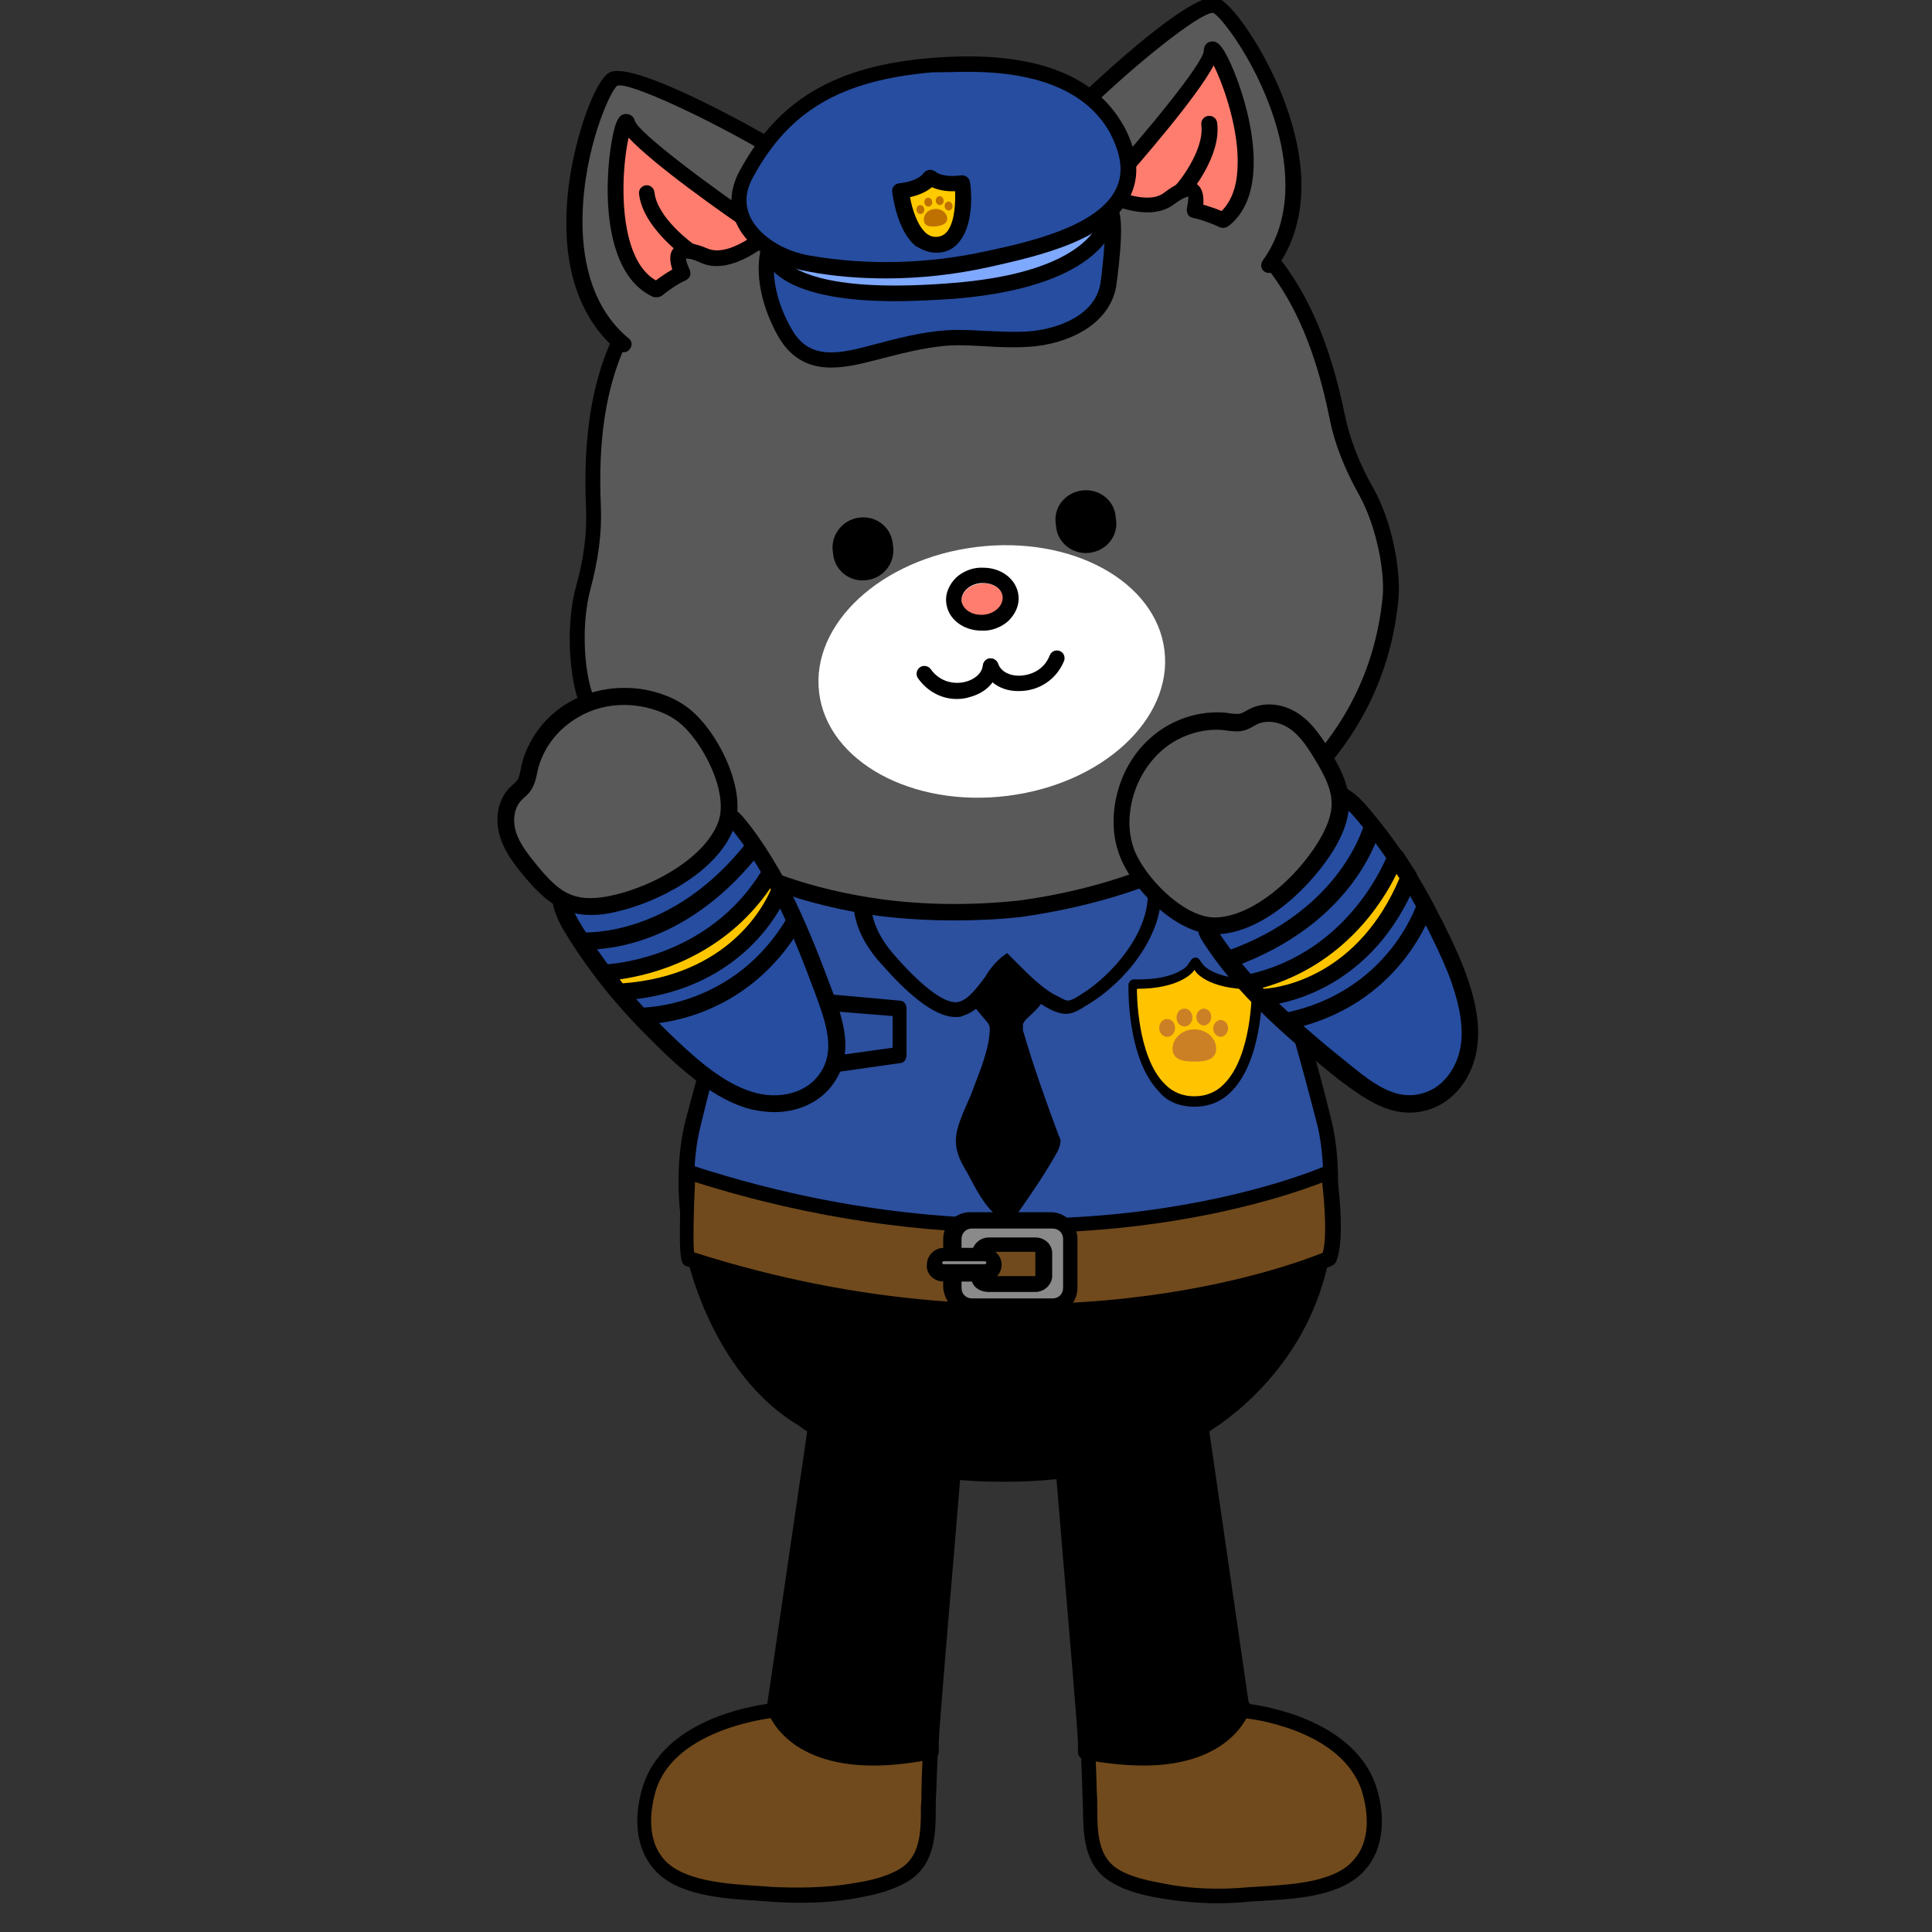 <?xml version="1.0" encoding="utf-8"?>
<!-- Generator: Adobe Illustrator 26.5.0, SVG Export Plug-In . SVG Version: 6.00 Build 0)  -->
<svg version="1.1" id="레이어_5" xmlns="http://www.w3.org/2000/svg" xmlns:xlink="http://www.w3.org/1999/xlink" x="0px"
	 y="0px" viewBox="0 0 390 390" style="enable-background:new 0 0 390 390;" xml:space="preserve">
<rect x="0" y="0" width="390" height="390" fill="#333333" stroke="none"/>
<g>
	<g>
		<g>
			<path style="fill:#2C4F9E;" d="M200.1,140.7c14,0,27.1,1.9,27.1,1.9c0.3,0,24.1,7.8,27.6,31.9c2.1,15.8,4.9,24.6,7.5,33.8
				c1.6,5.4,3.2,11.3,5.1,18.8c2.9,12.9,0.8,33.6-11,48.6c-11.3,14.2-29.2,21.5-52.8,21.5s-41.6-7.2-52.8-21.5
				c-11.8-15-14.2-35.7-11-48.6c1.9-7.5,3.2-12.6,4.9-17.7c2.4-8.3,4.9-16.3,8-34.9c3.4-23.8,26.8-31.9,27.1-31.9
				C185.9,141.2,193.1,140.7,200.1,140.7z"/>
			<path d="M203.5,298.6c24.2,0,42.5-7.4,54.1-22c12.1-15.4,14.3-36.7,11.3-49.9c-1.8-7.4-3.4-13.4-5.2-18.9l-0.2-0.8
				c-2.6-9-5.2-17.5-7.2-32.8c-3.5-24.2-26.5-32.5-28.9-33.2l0,0c-0.1,0-13.4-1.9-27.3-1.9c-7.8,0-14.9,0.7-20.7,1.9l0,0
				c-3.2,0.7-24.9,10.2-28.3,33.2c-3,17.7-5.5,26-7.7,33.8l-0.2,0.8c-1.6,5.2-2.9,10.2-4.9,17.7c-3.2,13-1.1,34.1,11.3,49.9
				C161.1,291.2,179.3,298.6,203.5,298.6z M226.9,144c1.1,0.4,23.1,8.1,26.5,30.6c2.1,15.4,4.8,24.4,7.3,33.2l0.2,0.8
				c1.6,5.5,3.2,11.5,5.1,18.8c2.8,12.5,0.7,32.7-10.7,47.3c-11,13.9-28.4,20.9-51.6,20.9c-23.3,0-40.7-7-51.6-20.9
				c-11.3-14.3-13.9-34.6-10.7-47.3c1.8-7.5,3.1-12.5,4.8-17.6l0.3-0.9c2.3-8,4.7-16.2,7.8-34.2c3.2-22.5,25.2-30.4,26-30.7
				c5.6-1.2,12.5-1.8,20.1-1.8C213.2,142.2,225.7,143.9,226.9,144z"/>
		</g>
		<g>
			<path d="M266.6,254.6c0,0-29.5,11.6-66,10.1c0,0-25.5-1.1-37.3-4.3c0,0-21.5-4.9-23-5.9c0,0,5.1,22.3,21.7,31.9
				c0,0,14.7,11.6,41.3,11c0,0,25.8,0.5,41.3-10.7C244.9,286.6,262,276,266.6,254.6z"/>
			<path d="M201.5,299.1c0.6,0,1.2,0,1.8,0c1,0,26.4,0.4,42.2-11.1l0.2-0.1c5.4-3.7,18.4-14.3,22.4-33l0.6-2.7l-2.6,1
				c-0.3,0.1-29.6,11.4-65.4,10c-0.2,0-25.5-1.1-36.9-4.3c-8.6-1.9-21.3-5-22.6-5.7l-3.1-2.1l0.9,3.8c0.2,0.9,5.4,22.9,22.3,32.9
				C162.5,288.8,176.6,299.1,201.5,299.1z M203.3,296c-25.7,0.5-40.3-10.5-40.4-10.6l-0.2-0.1c-12.5-7.2-18.3-22.1-20.2-28.2
				c5.3,1.5,15.4,3.9,20.5,5c11.8,3.2,36.5,4.3,37.5,4.4c30.1,1.1,55.8-6.6,63.9-9.3c-4.5,16.4-16.6,25.8-20.5,28.4
				c-0.1,0.1-0.2,0.1-0.3,0.2l0,0C228.8,296.4,203.6,296,203.3,296z"/>
		</g>
	</g>
	<g>
		<g>
			<path style="fill:#704A1C;" d="M138.9,254.1c75.3,24.4,129.3,0,129.3,0c1.9-4.3,0-17.4,0-17.4s-54,24.6-129.3,0
				C138.9,236.7,138.1,253.8,138.9,254.1z"/>
			<path d="M206.2,266.4c9.9,0,18.7-0.7,25.9-1.7c22.8-3,36.2-9,36.8-9.2c0.3-0.2,0.6-0.4,0.8-0.8c2-4.6,0.3-16.8,0.1-18.3
				c-0.1-0.5-0.4-0.9-0.8-1.1c-0.4-0.2-0.9-0.2-1.3,0c-0.5,0.2-54.3,24.1-128.2-0.1c-0.4-0.1-0.9-0.1-1.3,0.2s-0.6,0.7-0.6,1.2
				c-0.8,18.4-0.2,18.6,1,19l0,0C164.2,263.9,187.3,266.4,206.2,266.4z M267,252.9c-6,2.4-57.4,22.1-126.9-0.1
				c-0.2-2-0.1-8.2,0.2-14.2c24.3,7.7,46.5,10.3,65.3,10.3c32.5,0,54.9-7.7,61.3-10.2C267.4,243,267.9,249.9,267,252.9z
				 M138.9,254.1L138.9,254.1L138.9,254.1z"/>
		</g>
		<g>
			<path style="fill:#8A8A8A;" d="M195.8,246.3h16.3c1.9,0,3.8,1.6,3.8,3.8v9.9c0,1.9-1.6,3.8-3.8,3.8h-16.3c-1.9,0-3.8-1.6-3.8-3.8
				v-9.9C192.3,248,193.9,246.3,195.8,246.3z M197.3,257.3c0,1.1,0.8,1.6,1.9,1.6h9.4c1.1,0,1.9-0.8,1.9-1.6v-4.6
				c0-1.1-0.8-1.6-1.9-1.6h-9.4c-1.1,0-1.9,0.8-1.9,1.6V257.3z"/>
			<path d="M195.8,265.4h16.3c2.9,0,5.4-2.4,5.4-5.4v-9.9c0-2.9-2.4-5.4-5.4-5.4h-16.3c-2.9,0-5.4,2.4-5.4,5.4v9.9
				C190.7,263,193.1,265.4,195.8,265.4z M212.5,248c1.1,0,2.1,0.8,2.1,2.1v9.9c0,1.1-0.8,2.1-2.1,2.1h-16.3c-1.1,0-2.1-0.8-2.1-2.1
				v-9.9c0-1.1,0.8-2.1,2.1-2.1H212.5L212.5,248z M199.6,260.8h9.4c1.9,0,3.4-1.6,3.4-3.2V253c0-1.9-1.6-3.2-3.4-3.2h-9.4
				c-1.9,0-3.4,1.6-3.4,3.2v4.6C195.8,259.2,197.3,260.8,199.6,260.8z M208.7,252.7c0.3,0,0.3,0,0.3,0.3v4.6h-0.3h-9.4
				c-0.3,0-0.3,0-0.3-0.3v-4.6h0.3L208.7,252.7L208.7,252.7z"/>
		</g>
		<g>
			<path style="fill:#8A8A8A;" d="M190.5,257.1h8.3c1.1,0,1.9-0.8,1.9-1.9l0,0c0-1.1-0.8-1.9-1.9-1.9h-8.3c-1.1,0-1.9,0.8-1.9,1.9
				l0,0C188.5,256.3,189.3,257.1,190.5,257.1z"/>
			<path d="M190.5,258.7h8.3c1.9,0,3.4-1.6,3.4-3.4c0-1.8-1.6-3.4-3.4-3.4h-8.3c-1.9,0-3.4,1.6-3.4,3.4
				C186.9,257.1,188.5,258.7,190.5,258.7z M198.8,254.6c0.3,0,0.3,0.3,0.3,0.3c0,0.3-0.3,0.3-0.3,0.3h-8.3c-0.3,0-0.3-0.3-0.3-0.3
				c0-0.3,0.3-0.3,0.3-0.3H198.8z"/>
		</g>
	</g>
	<g>
		<path d="M207.3,205.6c-0.3,0.3-0.5,0.5-0.8,1.1c0,0.5,0,0.8,0,1.3c2.1,7.2,4.6,14.2,7.2,21.2c0.3,0.5,0.5,1.1,0.3,1.6
			c0,0.5-0.3,1.1-0.5,1.6c-2.4,4.3-5.1,8.3-8,12.4c-0.3,0.5-0.5,0.8-1.1,1.1c-3.8,1.9-7.8-6.7-9.1-9.1c-1.6-2.6-2.9-5.1-2.1-8.6
			c0.8-3.2,2.4-5.9,3.4-8.8c1.3-3.4,3.2-8,3.2-11.8c0-0.5-0.3-1.1-0.8-1.6c-1.3-1.6-2.9-3.2-3.8-5.1c-0.8-1.9-1.6-4.3-0.8-6.2
			c1.9-5.1,8.8-5.1,12.1-1.6c1.3,1.3,2.6,3.2,3.8,4.9C212.7,200.7,209.7,203.4,207.3,205.6z"/>
		<g>
			<path style="fill:#2C4F9E;" d="M233,179.8c0,8.6-7.2,17.4-14.2,21.5c-2.6,1.6-3.2,2.1-6.2,0.8c-3.4-1.6-7-5.1-9.6-7.8
				c-2.9,2.1-5.7,8-9.1,9.1c-4.9,1.3-11.8-6.7-14.5-9.6c-4.1-4.6-6.7-10.1-4.9-16.3c4.3-12.4,18.3-17.4,30.3-16.9
				c8.8,0.5,20.1,4.3,25.5,11.6C232.2,174.4,233,177.2,233,179.8z"/>
			<path d="M192.9,205.3c0.5,0,1.1,0,1.6-0.3c2.6-0.8,4.9-3.4,6.7-5.9c0.8-0.8,1.3-1.9,1.9-2.4c2.4,2.4,5.7,5.4,8.8,7
				c3.2,1.6,4.6,1.1,7.5-0.8c7.8-4.6,15.3-14,15-23l0,0c0-3.2-1.1-6.2-2.9-8.8c-5.7-7.8-17.4-11.6-26.6-12.1
				c-12.6-0.5-27.4,4.9-31.9,17.9c-1.9,5.9-0.3,12.1,5.1,17.9C182.6,199.9,188.3,205.3,192.9,205.3z M203.3,192.4l-1.1,0.8
				c-1.3,1.1-2.4,2.4-3.4,4.1c-1.6,2.1-3.2,4.3-5.1,4.9c-2.4,0.8-7-2.4-12.9-9.1c-4.6-5.1-5.9-10.1-4.3-14.7
				c4.1-11.6,17.1-16.1,28.7-15.5c8.3,0.3,19.1,3.8,24.1,10.7c1.6,2.1,2.1,4.3,2.4,7c0,7.8-7,16.1-13.4,20.1
				c-2.6,1.6-2.6,1.6-4.6,0.5c-2.9-1.3-5.9-4.3-8-6.4L203.3,192.4z"/>
		</g>
	</g>
	<path d="M166.2,216.8c-0.3,0-0.3,0-0.5,0l-13.2-4.6c-0.8-0.3-1.3-1.1-1.1-1.9l2.1-9.4c0.3-0.8,0.8-1.3,1.6-1.3l26.6,2.4
		c0.8,0,1.3,0.8,1.3,1.6v9.4c0,0.8-0.5,1.6-1.3,1.6L166.2,216.8L166.2,216.8z M154.9,209.6l11.6,3.8l13.7-1.9v-6.4l-23.8-1.9
		L154.9,209.6z"/>
	<g>
		<g>
			<path style="fill-rule:evenodd;clip-rule:evenodd;fill:#FFC300;" d="M241.1,222.4c2.6,0,4.9-0.9,6.8-2.8c5.9-6,5.9-19.3,5.9-19.8
				v-1.1h-1.1c-8,0-10.4-3.1-10.5-3.1l-0.9-1.3l-0.9,1.3c0,0-2.4,3.1-10.5,3.1h-1.1v1.1c0,0.6,0,13.9,5.9,19.8
				C236.2,221.4,238.5,222.4,241.1,222.4"/>
			<path d="M241.1,223.4c2.9,0,5.5-1,7.5-3.1c6.1-6.2,6.2-19.1,6.2-20.6v-1.1c0-0.6-0.5-1-1.1-1h-1.1c-7.3,0-9.6-2.7-9.6-2.7
				l-0.9-1.2c-0.2-0.3-0.5-0.4-0.8-0.4l0,0c-0.3,0-0.6,0.2-0.8,0.4l-0.9,1.3l0,0c0,0-2.3,2.7-9.6,2.7h-1.1c-0.6,0-1,0.5-1.1,1v1.1
				c0,1.4,0.1,14.4,6.2,20.6C235.6,222.4,238.2,223.4,241.1,223.4z M252.7,199.7L252.7,199.7c0,0.6,0,13.5-5.6,19.1
				c-1.6,1.7-3.7,2.5-6,2.5s-4.4-0.8-6-2.5c-5.6-5.6-5.6-18.5-5.6-19.1l0.1-0.1c8.7,0,11.4-3.5,11.4-3.7l0.1-0.1l0.1,0.1
				C241.3,196.2,243.8,199.7,252.7,199.7L252.7,199.7z"/>
		</g>
		<path style="fill-rule:evenodd;clip-rule:evenodd;fill:#CC8025;" d="M236.7,211.7c0,2.1,1.9,2.6,4.4,2.6s4.4-0.5,4.4-2.6
			s-1.9-3.9-4.4-3.9S236.7,209.6,236.7,211.7"/>
		<path style="fill-rule:evenodd;clip-rule:evenodd;fill:#CC8025;" d="M246.4,209.3c0.8,0,1.5-0.8,1.5-1.7c0-1-0.7-1.7-1.5-1.7
			s-1.5,0.8-1.5,1.7S245.6,209.3,246.4,209.3"/>
		<path style="fill-rule:evenodd;clip-rule:evenodd;fill:#CC8025;" d="M235.6,205.7c0.9,0,1.6,0.8,1.6,1.8s-0.7,1.8-1.6,1.8
			s-1.6-0.8-1.6-1.8S234.7,205.7,235.6,205.7"/>
		<path style="fill-rule:evenodd;clip-rule:evenodd;fill:#CC8025;" d="M243,207c0.8,0,1.5-0.8,1.5-1.7c0-1-0.7-1.7-1.5-1.7
			s-1.5,0.8-1.5,1.7S242.2,207,243,207"/>
		<path style="fill-rule:evenodd;clip-rule:evenodd;fill:#CC8025;" d="M239.1,203.6c0.9,0,1.6,0.8,1.6,1.8s-0.7,1.8-1.6,1.8
			s-1.6-0.8-1.6-1.8C237.5,204.4,238.2,203.6,239.1,203.6"/>
	</g>
</g>
<g>
	<path style="fill:#704A1C;" d="M251.2,344.9c0,0.3,0.3,0.5,0.5,0.5s20.1,2.1,24.6,15.6c1.6,5,1.9,11.1-1.9,15.3
		c-4.8,5.8-15.9,5.6-22.7,6.1c-5.8,0.5-11.6,0.3-17.2-0.8c-3.2-0.5-6.6-1.3-9.3-2.9c-6.1-3.4-5-10.8-5.3-16.9
		c0-1.1-0.5-15.3-0.8-15.3C218.9,346.4,251.2,344.9,251.2,344.9z"/>
	<path d="M245.9,384.2c2,0,4-0.1,6-0.3c0.9-0.1,1.9-0.1,3-0.2c6.9-0.4,16.2-0.9,20.8-6.4c3.4-3.9,4.2-10.1,2.1-16.7
		c-4.4-13.1-21.7-16.1-25.4-16.6c-0.1-0.1-0.1-0.1-0.2-0.2c-0.3-0.3-0.7-0.4-1.1-0.4l-30.6,1.5c-0.4,0-0.8,0-1.1,0.1
		c-0.1,0-0.1,0-0.2,0l0,0c-1,0.1-1.5,0.5-1.5,1.5c0,0.2,0,0.3,0.1,0.5c0.2,1.7,0.7,13.7,0.7,14.8c0,1,0.1,2,0.1,3
		c0.1,5.6,0.1,12,6,15.3c3,1.8,6.8,2.6,9.7,3.1C238,383.8,241.9,384.2,245.9,384.2z M250.4,346.4c0.4,0.3,0.8,0.5,1.3,0.5
		c0.1,0,19,2,23.2,14.6c0.8,2.7,2.4,9.4-1.6,13.9c-3.7,4.5-12.3,5-18.6,5.4c-1.1,0.1-2.1,0.1-3.1,0.2c-5.7,0.5-11.4,0.3-16.8-0.8
		c-2.7-0.5-6.2-1.2-8.8-2.7c-4.4-2.5-4.5-7.5-4.5-12.7c0-1,0-2-0.1-3c0-0.5-0.1-4.4-0.3-8.1c-0.1-1.9-0.2-3.7-0.3-5.1
		c0-0.3,0-0.5,0-0.7C225.8,347.6,241.1,346.9,250.4,346.4z M218.7,347.9c0.1,0,0.3,0.1,0.5,0.1C219,347.9,218.9,347.9,218.7,347.9z
		 M251.7,343.9c0.1,0,0.1,0,0.2,0C251.8,343.9,251.7,343.9,251.7,343.9z"/>
</g>
<g>
	<path d="M219.2,351.7c0-3.2-4.8-57.7-5.3-65.6l27.5-6.1l9.3,63.5l0.3,1.3c0,0-4.5,14.3-31.7,8.7v-1.8H219.2z"/>
	<path d="M230.8,356.4c17.8,0,21.3-10.5,21.5-11.1c0.1-0.2,0.1-0.5,0-0.7l-0.3-1.3l-9.2-63.4c-0.1-0.4-0.3-0.8-0.6-1
		s-0.8-0.3-1.2-0.2l-27.5,6.1c-0.7,0.2-1.2,0.8-1.2,1.6c0.2,3.3,1.2,14.9,2.2,27.1c1.4,16.3,3.1,36.6,3.1,38.3v1.9
		c0,0.7,0.5,1.3,1.2,1.5C223.4,356,227.4,356.4,230.8,356.4z M219.2,353.6L219.2,353.6L219.2,353.6z M249.4,344.7
		c-0.8,2-6.2,11.8-28.7,7.6v-0.6c0-1.9-1.6-20.6-3.1-38.6c-0.9-11-1.8-21.4-2.1-25.8l24.7-5.5l9,61.9L249.4,344.7z"/>
</g>
<g>
	<g>
		<path style="fill:#704A1C;" d="M188.2,346.4c-0.3,0-0.8,14.3-0.8,15.3c-0.3,6.1,0.8,13.5-5.3,16.9c-2.9,1.6-6.1,2.4-9.3,2.9
			c-5.8,1.1-11.6,1.1-17.2,0.8c-6.9-0.5-18-0.5-22.7-6.1c-3.7-4.2-3.4-10.3-1.9-15.3c4.2-13.5,24.3-15.6,24.6-15.6s0.5-0.3,0.5-0.5
			C156,344.9,188.2,346.4,188.2,346.4z"/>
		<path d="M161.3,384.1c3.7,0,7.8-0.2,11.9-1c2.7-0.5,6.3-1.2,9.7-3.1c5.9-3.3,6-9.7,6-15.3c0-1,0-2,0.1-2.9
			c0-1.2,0.5-13.2,0.7-14.9c0.1-0.1,0.1-0.3,0.1-0.5c0-0.8-0.6-1.5-1.4-1.5c-10.7-0.5-31.1-1.5-31.9-1.6h-0.1
			c-0.5,0-0.9,0.2-1.2,0.6c-3.7,0.5-21.2,3.4-25.4,16.6c-2.1,6.7-1.3,12.8,2.2,16.8c4.6,5.4,14.2,6,21.2,6.4
			c0.9,0.1,1.8,0.1,2.6,0.2C157.3,384,159.3,384.1,161.3,384.1z M186.6,347.9c0,0.2,0,0.5,0,0.7c-0.1,1.4-0.2,3.2-0.3,5.1
			c-0.2,3.7-0.3,7.6-0.3,8.1c0,0.9,0,1.9-0.1,2.9c0,5.3-0.1,10.2-4.5,12.7c-2.3,1.3-5,2.1-8.8,2.7c-6.1,1.1-12.2,1-16.9,0.8
			c-0.8-0.1-1.6-0.1-2.6-0.2c-6.5-0.4-15.3-1-19.1-5.4c-3.9-4.5-2.4-11.2-1.6-13.9c3.9-12.5,23.1-14.5,23.3-14.6l0,0
			c0.4,0,0.9-0.2,1.2-0.5c0.2,0,0.3,0,0.5,0L186.6,347.9z M188.7,347.9c-0.1,0.1-0.3,0.1-0.5,0.1
			C188.4,347.9,188.6,347.9,188.7,347.9z M155.7,343.9c0,0-0.1,0-0.2,0C155.6,343.9,155.6,343.9,155.7,343.9z"/>
	</g>
	<g>
		<path d="M188,351.7c0-3.2,4.8-57.7,5.3-65.6l-27.5-6.1l-9.3,63.5l-0.3,1.3c0,0,4.5,14.3,31.7,8.7v-1.8H188z"/>
		<path d="M176.3,356.4c3.4,0,7.4-0.4,12-1.3c0.7-0.1,1.2-0.8,1.2-1.5v-1.9c0-1.8,1.7-22.1,3.1-38.4c1-12.2,2-23.8,2.2-27.1
			c0-0.7-0.4-1.4-1.2-1.6l-27.5-6.1c-0.4-0.1-0.8,0-1.2,0.2c-0.3,0.2-0.6,0.6-0.6,1l-9.3,63.5l-0.2,1.2c0,0.2,0,0.5,0,0.7
			C155,345.8,158.5,356.4,176.3,356.4z M186.5,352.3c-22.3,4.2-27.8-5.7-28.7-7.6l0.2-0.9l9-62l24.7,5.5c-0.3,4.4-1.2,14.8-2.1,25.8
			c-1.5,18-3.1,36.7-3.1,38.6L186.5,352.3L186.5,352.3z"/>
	</g>
</g>
<g>
	<g>
		<g>
			<path style="fill:#595959;" d="M117.8,118.7c1.4-5.2,2.3-10.6,2-16.1c-1.3-29.4,8.1-41.2,18.7-52.1c13.7-14.2,36.8-16.1,46-16.6
				c2-0.1,4-0.4,6-0.7c9.1-1.7,31.9-5.5,48.7,5c12.9,8.1,24.9,17.2,30.7,46c1.1,5.3,3.2,10.4,5.9,15.1c3.6,6.5,5.5,16.1,4.9,21.4
				c-2.6,27.3-21.9,45.3-47.5,55.7c-8.6,3.5-17.9,5.8-27.3,7.1c-9.5,1-19,1-28.2-0.3c-27.3-3.8-50.4-16.7-59.5-42.5
				C116.4,135.6,115.9,125.8,117.8,118.7z"/>
			<path d="M192.7,185.8c4.4,0,8.9-0.2,13.4-0.7c9.9-1.4,19.3-3.8,27.8-7.2c29.2-11.8,46-31.5,48.4-57c0.5-5.6-1.2-15.5-5.1-22.4
				c-2.9-5.1-4.7-9.9-5.7-14.6c-5.9-29-17.7-38.5-31.4-47.1c-11.9-7.5-28.7-9.2-49.8-5.2c-1.9,0.4-3.9,0.6-5.8,0.7
				c-21.5,1.2-37.3,7-47.1,17.1C126.2,61,117,73.1,118.3,102.7c0.2,4.8-0.4,9.9-2,15.6c-2.1,7.7-1.4,17.7,0.4,23
				c8.6,24.1,29.6,39.2,60.8,43.6C182.4,185.5,187.5,185.8,192.7,185.8z M210.7,32.7c11.1,0,20.4,2.3,27.7,6.8
				c13.1,8.2,24.4,17.2,30,45c1,5.1,3,10.1,6,15.5c3.5,6.3,5.2,15.6,4.7,20.5c-3,30.6-26.9,46.5-46.5,54.3c-8.2,3.3-17.3,5.7-27,7
				c-9.6,1-19,0.9-27.8-0.3c-20.9-2.9-48-12.5-58.2-41.5c-1.7-4.7-2.3-14.1-0.4-21.1l0,0c1.6-6,2.3-11.4,2.1-16.5
				c-1.3-28.3,7.5-39.8,18.2-50.9c9.2-9.5,24.4-15,45-16.2c2.1-0.1,4.2-0.4,6.2-0.8C198,33.4,204.7,32.7,210.7,32.7z"/>
		</g>
		
			<ellipse transform="matrix(0.993 -0.122 0.122 0.993 -15.025 25.403)" style="fill:#FFFFFF;" cx="200.1" cy="135.5" rx="35.1" ry="25.3"/>
		<g>
			<path style="fill-rule:evenodd;clip-rule:evenodd;fill:#FF7D6E;" d="M198,117.8c-2.3,0.2-4,1.8-3.9,3.6c0.2,1.8,2.2,3,4.5,2.8
				s4-1.8,3.9-3.6C202.3,118.8,200.3,117.5,198,117.8z"/>
			<path d="M198.5,117.7c-0.2,0-0.4,0-0.5,0c-2.3,0.2-4,1.8-3.9,3.6c0.2,1.6,1.9,2.8,3.9,2.8c0.2,0,0.4,0,0.5,0
				c2.3-0.2,4-1.8,3.9-3.6C202.3,118.9,200.6,117.7,198.5,117.7 M198.5,114.6L198.5,114.6c3.7,0,6.8,2.4,7.1,5.7
				c0.2,1.8-0.6,3.6-2,5c-1.2,1.1-2.9,1.9-4.7,2c-0.3,0-0.6,0-0.8,0c-3.7,0-6.8-2.4-7.1-5.7c-0.2-1.8,0.6-3.6,2-5
				c1.2-1.1,2.9-1.9,4.7-2C198,114.6,198.2,114.6,198.5,114.6L198.5,114.6z"/>
		</g>
		<g>
			<g>
				<path style="fill-rule:evenodd;clip-rule:evenodd;" d="M175,117.1L175,117.1c3.3-0.4,5.7-3.4,5.3-6.7l-0.1-0.8
					c-0.4-3.3-3.5-5.6-6.8-5.1c-3.3,0.4-5.7,3.5-5.3,6.7l0.1,0.8C168.6,115.3,171.7,117.6,175,117.1"/>
			</g>
		</g>
		<g>
			<g>
				<path style="fill-rule:evenodd;clip-rule:evenodd;" d="M219.9,111.6L219.9,111.6c-3.3,0.4-6.4-2-6.7-5.2l-0.1-0.8
					c-0.4-3.3,2-6.2,5.4-6.6s6.4,2,6.7,5.2l0.1,0.8C225.7,108.3,223.3,111.2,219.9,111.6"/>
			</g>
		</g>
		<g>
			<path d="M205.7,139.5c4.1,0,7.6-2.4,9.1-6.1c0.3-0.8-0.1-1.7-0.9-2c-0.8-0.3-1.7,0.1-2,0.9c-1.2,3.1-4.1,4.1-6.3,4.1
				c-1.6,0-3.5-0.7-4.1-2.4c-0.3-0.8-1.2-1.3-2-1s-1.3,1.2-1,2c0.9,2.7,3.6,4.5,7,4.5C205.6,139.5,205.6,139.5,205.7,139.5z"/>
		</g>
		<g>
			<path d="M193.1,141.1c0.9,0,1.8-0.1,2.7-0.4c3.3-0.9,5.5-3.2,5.7-6.1c0.1-0.9-0.6-1.6-1.4-1.7c-0.9-0.1-1.6,0.6-1.7,1.4
				c-0.2,1.8-1.9,2.9-3.4,3.3c-2.1,0.6-5.2,0.2-7.1-2.5c-0.5-0.7-1.5-0.9-2.2-0.4s-0.9,1.5-0.4,2.2
				C187.2,139.6,190.1,141.1,193.1,141.1z"/>
		</g>
		<g>
			<path style="fill:#595959;" d="M204,37.8c0,0,8.5-10.8,14.6-16.7s22.8-20.8,26.6-20c3.7,0.8,25.5,32.7,11,52.5"/>
			<path d="M256.1,55.1c0.5,0,1-0.2,1.3-0.6c8.2-11.1,5.4-25,1.6-34.8c-3.7-9.5-10.4-19.5-13.5-20.2c-5.7-1.2-27.8,20.2-28,20.4
				c-6.1,5.9-14.4,16.4-14.7,16.9c-0.5,0.7-0.4,1.7,0.3,2.2s1.7,0.4,2.2-0.3c0.1-0.1,8.5-10.8,14.4-16.5c9.2-9,22.4-19.6,25.1-19.6
				c0,0,0,0,0.1,0c1.5,0.6,9.4,10.6,13,23.7c2,7.4,3.1,17.9-3,26.3c-0.5,0.7-0.4,1.7,0.3,2.2C255.5,55,255.8,55.1,256.1,55.1z"/>
		</g>
		<g>
			<path style="fill:#FF7D6E;" d="M222.6,38.9c0,0,21.8-24.3,21.9-28.5s13.8,25.3,2.4,34c0,0-3.7-1.6-5.8-2c0,0,2-7.8-5.2-2.3
				C231.3,43.6,222.6,38.9,222.6,38.9z"/>
			<path d="M246.9,46c0.3,0,0.7-0.1,1-0.3c9-6.8,4.3-24.4,0.6-32.7c-1.9-4.2-2.9-4.8-4.1-4.6c-0.7,0.1-1.4,0.7-1.4,1.9
				c-0.2,2.5-11.1,15.9-21.5,27.5c-0.3,0.4-0.5,0.8-0.4,1.3s0.4,0.9,0.8,1.1c0.4,0.2,9.7,5.1,15,1.1c2.3-1.7,3-1.6,3-1.6
				c0,0.2-0.1,1.4-0.3,2.3c-0.1,0.4,0,0.9,0.2,1.3c0.2,0.4,0.6,0.6,1.1,0.7c1.6,0.3,4.4,1.4,5.4,1.9C246.4,45.9,246.7,46,246.9,46z
				 M245,13.2c2,4,5.3,13.3,4.8,21c-0.2,3.7-1.3,6.5-3.2,8.4c-0.9-0.4-2.4-0.9-3.7-1.3c0.1-1.4,0-3.3-1.4-4.2
				c-2-1.3-4.7,0.4-6.5,1.8c-2.4,1.9-6.9,0.7-9.8-0.5C230.5,32.4,241.6,19.6,245,13.2z"/>
		</g>
		<g>
			<path style="fill:#FF7D6E;" d="M238.7,38.4c0,0,6.3-7.3,5.4-13.4"/>
			<path d="M238.7,39.9c0.4,0,0.9-0.2,1.2-0.5s6.7-7.9,5.8-14.6c-0.1-0.9-0.9-1.5-1.8-1.4c-0.9,0.1-1.5,0.9-1.4,1.8
				c0.7,5.3-5,12.1-5.1,12.1c-0.6,0.7-0.5,1.7,0.2,2.2C238,39.8,238.4,39.9,238.7,39.9z"/>
		</g>
		<g>
			<path style="fill:#595959;" d="M172.6,41.6c0,0-10.8-8.4-18.2-12.7s-27.2-14.6-30.6-13c-3.5,1.6-16.9,37.9,2.1,53.6"/>
			<path d="M125.9,71.1c0.5,0,0.9-0.2,1.2-0.6c0.6-0.7,0.5-1.7-0.2-2.2c-8-6.6-9.5-17.1-9.3-24.8c0.3-13.6,5.6-25.2,7-26.2
				c2.4-0.8,17.9,6.5,29.1,13c7.2,4.2,17.9,12.5,18,12.6c0.7,0.5,1.7,0.4,2.2-0.3s0.4-1.7-0.3-2.2c-0.4-0.3-11-8.5-18.4-12.8
				c-0.3-0.2-26.9-15.5-32.1-13c-2.9,1.4-7,12.7-8.3,22.9c-1.3,10.4-0.6,24.6,10,33.4C125.1,71,125.5,71.1,125.9,71.1z"/>
		</g>
		<g>
			<path style="fill:#FF7D6E;" d="M154.9,47.2c0,0-27-18.3-28.2-22.4s-7.3,27.9,5.9,33.6c0,0,3.2-2.5,5.1-3.3c0,0-3.8-7.1,4.5-3.5
				C147.5,53.9,154.9,47.2,154.9,47.2z"/>
			<path d="M132.6,60c0.3,0,0.7-0.1,1-0.3c0.8-0.7,3.3-2.5,4.8-3.1c0.4-0.2,0.7-0.5,0.9-0.9c0.1-0.4,0.1-0.9-0.1-1.3
				c-0.4-0.8-0.8-1.9-0.7-2.3c0.1,0.1,1,0,3.1,1c6.2,2.7,14-4.4,14.3-4.6c0.4-0.3,0.5-0.8,0.5-1.3s-0.3-0.9-0.7-1.2
				c-12.9-8.7-26.7-19.2-27.5-21.5c-0.3-1.2-1.2-1.5-1.9-1.5c-1.2,0.1-2,0.9-2.8,5.4c-1.6,9-1.9,27.1,8.5,31.6
				C132.2,60,132.4,60,132.6,60z M135.7,54.4c-1.2,0.7-2.5,1.6-3.3,2.2c-2.3-1.3-4-3.8-5.1-7.3c-2.3-7.4-1.4-17.2-0.4-21.5
				c4.9,5.3,18.7,15.1,25.4,19.6c-2.5,1.8-6.5,4-9.4,2.8c-2.1-0.9-5.2-1.9-6.8-0.2C134.9,51.2,135.3,53,135.7,54.4z"/>
		</g>
		<g>
			<path style="fill:#FF7D6E;" d="M139.1,50.6c0,0-7.8-5.5-8.5-11.7"/>
			<path d="M139.1,52.2c0.5,0,1-0.2,1.3-0.7c0.5-0.7,0.3-1.7-0.4-2.2c-0.1-0.1-7.3-5.2-7.9-10.5c-0.1-0.9-0.9-1.5-1.7-1.4
				c-0.9,0.1-1.5,0.9-1.4,1.7c0.7,6.7,8.8,12.5,9.2,12.8C138.4,52.1,138.7,52.2,139.1,52.2z"/>
		</g>
		<g>
			<path style="fill:#595959;" d="M177.1,44.9c-4.6,1.7-14.9-6.5-9.3-13.1s12.4,3.4,12.4,3.4s-3.9-14.6,6.4-15
				c10.2-0.5,8,11.7,8,11.7s0.9-6.8,6.5-6.6c11.6,0.5,9.4,13.1,1.2,16.8"/>
			<path d="M175.7,46.7c0.7,0,1.3-0.1,1.9-0.3c0.8-0.3,1.2-1.2,0.9-2s-1.2-1.2-2-0.9c-1.7,0.6-5.5-1-7.6-4.1c-1.1-1.6-2-4.1,0-6.5
				c1-1.2,2.1-1.7,3.2-1.7c2.8,0.1,5.7,3.6,6.6,4.9c0.4,0.6,1.3,0.9,2,0.5c0.7-0.3,1.1-1.1,0.9-1.8c-0.5-2.1-1.5-8.1,0.8-11.1
				c0.9-1.2,2.3-1.9,4.2-2c2.2-0.1,3.8,0.4,4.9,1.7c2,2.3,1.7,6.5,1.5,7.8c0,0.2-0.1,0.3-0.1,0.4c-0.1,0.8,0.5,1.6,1.3,1.8
				c0.8,0.1,1.6-0.4,1.8-1.3c0,0,0-0.2,0.1-0.4c0.2-1.1,1.2-5,4.6-5c0.1,0,0.1,0,0.2,0c3.6,0.2,5.9,1.7,6.4,4.2
				c0.6,3.1-1.5,7.6-5.8,9.6c-0.8,0.4-1.1,1.3-0.8,2.1c0.4,0.8,1.3,1.1,2.1,0.8c5.2-2.4,8.6-8.1,7.6-13c-0.4-1.9-2-6.4-9.4-6.8
				c-2.3-0.1-3.9,0.7-5.2,1.8c-0.3-1.5-1-2.9-2-4.2c-1.7-2-4.2-2.9-7.4-2.8c-2.9,0.1-5.1,1.2-6.6,3.3c-1.8,2.4-2.1,5.8-2,8.6
				c-1.5-1.2-3.4-2.3-5.5-2.4c-1.5-0.1-3.7,0.3-5.8,2.8c-2.6,3.1-2.7,6.8-0.2,10.4C168.5,44.2,172.4,46.7,175.7,46.7z"/>
		</g>
	</g>
</g>
<g>
	<g>
		<path style="fill:#264DA0;" d="M224,43c1.6-0.2-0.1,13.5-0.3,14.7c-1.4,7.1-9.6,10.4-16.1,10.8c-4.8,0.3-9.5-0.3-14.1-0.3
			c-5.1,0-10.7,1.4-15.6,2.7c-7.1,1.9-14.8,4.2-19.2-3.4c-2.8-4.8-4.9-11.5-3.4-17.1C155.2,50.3,223.7,43,224,43z"/>
		<path d="M167.8,74.2c3.2,0,6.6-0.9,9.7-1.7l0.8-0.2c5-1.3,10.3-2.6,15.1-2.6h0.1c1.8,0,3.6,0.1,5.4,0.2c2.9,0.2,5.9,0.3,8.9,0.1
			c7.7-0.5,16.1-4.4,17.5-12.1c0-0.1,2.1-13.8,0.2-16c-0.3-0.4-1.1-0.6-1.6-0.6l0,0c-0.3,0-68.8,7.4-68.8,7.4
			c-0.6,0.1-1.2,0.5-1.4,1.1c-1.4,5.2-0.1,12,3.5,18.3C160,72.8,163.8,74.2,167.8,74.2z M193.3,66.6c-5.2,0-10.7,1.3-15.9,2.7
			l-0.8,0.2c-6.7,1.8-13,3.5-16.7-2.9c-3-5.1-4.2-10.6-3.5-14.8c8.2-0.9,58.4-6.3,66.6-7.1c0.3,2.8-0.6,11-0.9,12.7
			c-1.3,6.9-9.8,9.2-14.6,9.5c-2.8,0.2-5.7,0-8.5-0.1c-1.8-0.1-3.7-0.2-5.5-0.2C193.4,66.6,193.4,66.6,193.3,66.6z"/>
	</g>
	<g>
		<path style="fill:#7FA8FF;" d="M224,43c0,0-0.1,13.1-31.3,15.7c-31.3,2.6-36.6-4.9-37.5-8.3L224,43z"/>
		<path d="M180.8,60.8c3.5,0,7.5-0.2,12-0.5c32.3-2.7,32.8-16.7,32.8-17.3c0-0.4-0.2-0.9-0.5-1.2s-0.8-0.4-1.2-0.4l-68.8,7.4
			c-0.5,0-0.9,0.3-1.1,0.7c-0.3,0.4-0.4,0.8-0.2,1.3C154.7,54.7,159.6,60.8,180.8,60.8z M221.9,44.8c-1.5,3.4-7.3,10.5-29.3,12.3
			c-25.3,2.1-32.8-2.4-35-5.4L221.9,44.8z"/>
	</g>
	<g>
		<g>
			<path style="fill:#264DA0;" d="M225.4,26c-7.2-12.7-24.3-13.8-37.2-12.7c-16.8,1.4-29.1,6.5-37.4,22c-5.1,9.5,4,16.6,12.7,18.1
				c11.9,2.1,24.2,1.7,36-0.9c12.6-2.8,35.6-7.8,26.3-25.9C225.6,26.3,225.5,26.1,225.4,26z"/>
			<path d="M178.9,56.2c7,0,14-0.8,20.8-2.3c9.8-2.2,24.3-5.4,28.5-14.4c1.9-4,1.5-8.6-1.2-13.8c-0.1-0.2-0.2-0.4-0.3-0.5l0,0
				c-6-10.6-19-15.1-38.7-13.5c-19.4,1.6-30.9,8.4-38.7,22.8c-2,3.7-2.2,7.5-0.5,10.9c2.2,4.6,7.9,8.3,14.3,9.4
				C168.3,55.8,173.6,56.2,178.9,56.2z M195.5,14.5c14.3,0,23.9,4.1,28.5,12.2l0,0l0.2,0.4c2.2,4.3,2.6,7.9,1.1,11
				c-3.6,7.6-17.7,10.8-26.2,12.6c-11.8,2.6-24,2.9-35.6,0.9c-5.4-0.9-10.2-4-12-7.7c-1.2-2.5-1.1-5.2,0.5-8.1
				c7.3-13.5,17.8-19.6,36.2-21.2C190.8,14.6,193.2,14.5,195.5,14.5z M225.4,26L225.4,26L225.4,26z"/>
		</g>
	</g>
	<g>
		<g>
			<path style="fill:#FFCA00;" d="M181.8,38.4c4.8-0.6,6-2.7,6-2.7s1.6,1.8,6.5,1.2c0,0,1.5,11.7-4.8,12.4
				C183.2,50.1,181.8,38.4,181.8,38.4z"/>
			<path d="M188.9,51c0.3,0,0.5,0,0.8,0c1.7-0.2,3.1-1,4.1-2.4c3-3.9,2.2-11,2-11.8c-0.1-0.9-0.9-1.5-1.8-1.4
				c-3.8,0.5-5.1-0.7-5.1-0.7c-0.4-0.3-0.9-0.5-1.4-0.4s-0.9,0.4-1.2,0.8l0,0c0,0-1,1.5-4.8,1.9c-0.9,0.1-1.5,0.9-1.4,1.7
				s1,8,4.8,11C186.3,50.5,187.5,51,188.9,51z M192.8,38.6c0.1,2.4-0.1,6.1-1.5,8c-0.5,0.7-1.2,1.1-2,1.2c-0.8,0.1-1.5-0.1-2.2-0.6
				c-1.9-1.5-3-5.1-3.4-7.4c2.2-0.5,3.6-1.3,4.4-2C189.1,38.2,190.6,38.7,192.8,38.6z"/>
		</g>
		<g>
			<path style="fill:#BF7100;" d="M186.5,44.5c0.1,1.2,1.2,1.3,2.5,1.2c1.3-0.2,2.3-0.6,2.2-1.7s-1.3-2-2.6-1.8
				C187.3,42.3,186.4,43.3,186.5,44.5z"/>
			<g>
				
					<ellipse transform="matrix(0.993 -0.122 0.122 0.993 -3.644 23.642)" style="fill:#BF7100;" cx="191.4" cy="41.6" rx="0.8" ry="0.9"/>
				
					<ellipse transform="matrix(0.993 -0.122 0.122 0.993 -3.771 22.952)" style="fill:#BF7100;" cx="185.7" cy="42.3" rx="0.8" ry="0.9"/>
			</g>
			<g>
				
					<ellipse transform="matrix(0.993 -0.122 0.122 0.993 -3.522 23.414)" style="fill:#BF7100;" cx="189.6" cy="40.5" rx="0.8" ry="0.9"/>
				
					<ellipse transform="matrix(0.993 -0.122 0.122 0.993 -3.577 23.137)" style="fill:#BF7100;" cx="187.3" cy="40.8" rx="0.8" ry="0.9"/>
			</g>
		</g>
	</g>
</g>
<g>
	<g>
		<g>
			<path style="fill:#264DA0;" d="M293.9,195.8c1.9,4.7,3.2,9.7,2.8,14.4c-0.4,4.9-3.2,9.9-7.8,11.7c-6.8,2.8-12.3-1.4-17.3-5.4
				c-9.8-7.9-20.7-17.1-27.3-27.9c-1.5-2.4-0.8-6.8-1-9.6c-0.4-5.2,3.3-9.8,7.1-13.3c8.2-7.7,17.5-10.2,24.5-2
				c5.8,6.8,10.7,14.3,14.6,22.2C290.8,189,292.5,192.3,293.9,195.8z"/>
			<path d="M284.5,224.6c1.6,0,3.3-0.3,5-1c4.8-2,8.3-7.1,8.8-13.2c0.4-4.3-0.6-9.3-2.9-15.2l0,0c-1.3-3.4-3-6.7-4.4-9.6l-0.2-0.3
				c-4-8.2-9-15.7-14.9-22.6c-3-3.5-6.6-5.4-10.6-5.6c-5.2-0.3-10.8,2.3-16.4,7.5c-3.5,3.3-8.1,8.4-7.6,14.7c0.1,0.8,0.1,1.7,0,2.6
				c0,2.6,0,5.6,1.2,7.7c6.9,11.1,17.9,20.4,27.7,28.3C274.2,220.8,278.9,224.6,284.5,224.6z M292.3,196.4L292.3,196.4
				c2.1,5.4,3,9.9,2.7,13.6c-0.4,4.8-3.1,8.8-6.7,10.3c-5.6,2.3-10.2-0.8-15.6-5.2c-9.6-7.7-20.3-16.8-27-27.4
				c-0.8-1.2-0.8-3.8-0.7-5.9c0-1.1,0-2.1-0.1-2.9c-0.3-3.7,1.8-7.5,6.5-11.9c4.9-4.5,9.7-6.8,13.8-6.6c3,0.2,5.8,1.7,8.2,4.5
				c5.7,6.6,10.5,14,14.4,21.9l0.2,0.3C289.4,189.9,291,193.2,292.3,196.4z"/>
		</g>
		<path d="M248.4,195.4c25.7-9,30.3-27.9,30.4-28.7l-3.3-0.8c0,0.2-4.4,17.9-28.2,26.2L248.4,195.4z"/>
		<g>
			<path style="fill:#FFC600;" d="M281.7,172.9c0,0-7.3,20.8-30,25.6l2.7,2.9c0,0,20.4-0.3,30-24.3L281.7,172.9z"/>
			<path d="M254.4,203.1L254.4,203.1c0.2,0,21.6-0.6,31.6-25.3c0.2-0.5,0.1-1.1-0.1-1.6l-2.7-4.2c-0.4-0.5-1-0.8-1.6-0.8
				c-0.6,0.1-1.2,0.5-1.4,1.1c-0.1,0.2-7.3,20-28.7,24.5c-0.6,0.1-1.1,0.6-1.3,1.1c-0.2,0.6,0,1.2,0.4,1.7l2.7,2.9
				C253.5,202.9,254,203.1,254.4,203.1z M282.5,177.3c-8.3,19.6-23.8,22.1-27.4,22.3l-0.2-0.2c16.3-4.6,24.2-17.2,27-23L282.5,177.3
				z"/>
		</g>
		<path d="M259.8,207.9c23-4.6,29.2-23.8,29.5-24.7l-3.2-1c-0.2,0.7-6,18.1-26.9,22.3L259.8,207.9z"/>
	</g>
	<g>
		<path style="fill:#595959;" d="M267.7,170.7c1.6-2.7,2.9-5.7,2.8-8.9c-0.1-3.4-1.8-6.5-3.6-9.3c-1.5-2.5-3.1-5-5.5-6.7
			c-2.3-1.7-5.6-2.5-8.2-1.3c-0.8,0.4-1.5,0.9-2.4,1.2c-1.1,0.3-2.3,0.1-3.4,0c-5.1-0.5-10.4,1.3-14.2,4.7s-6.2,8.4-6.8,13.5
			c-0.3,2.6-0.1,5.3,0.8,7.8c2.2,6.4,11.1,15.4,18.3,15.3C254.3,186.7,263.6,177.6,267.7,170.7z"/>
		<path d="M245.3,188.6c0.1,0,0.2,0,0.3,0c9.9-0.3,19.5-10.3,23.6-17l0,0c2.2-3.6,3.2-6.8,3.1-9.8c-0.1-3.8-2-7.1-3.8-10.2
			c-1.6-2.6-3.3-5.3-5.9-7.2c-3.1-2.3-6.9-2.8-9.9-1.5c-0.3,0.2-0.7,0.3-1,0.5c-0.4,0.2-0.8,0.5-1.2,0.6c-0.6,0.2-1.4,0.1-2.2,0
			l-0.6-0.1c-5.5-0.6-11.3,1.3-15.5,5.1c-4.1,3.6-6.7,8.9-7.3,14.6c-0.3,3.1,0,5.9,0.9,8.5C228,178.9,237.2,188.6,245.3,188.6z
			 M256.1,145.7c1.4,0,3,0.5,4.4,1.5c2.1,1.5,3.6,3.9,5,6.2c1.6,2.7,3.2,5.5,3.3,8.5c0.1,2.3-0.8,4.9-2.6,7.9l0,0
			c-4.4,7.3-13.2,15.2-20.8,15.4c-0.1,0-0.1,0-0.2,0c-6.4,0-14.5-8.5-16.4-14.1c-0.7-2.1-1-4.5-0.7-7c0.5-4.8,2.8-9.3,6.2-12.4
			c3.5-3.2,8.4-4.8,12.9-4.3l0.6,0.1c1.1,0.1,2.3,0.3,3.5-0.1c0.7-0.2,1.4-0.6,1.9-0.9c0.2-0.1,0.5-0.3,0.8-0.4
			C254.7,145.8,255.4,145.7,256.1,145.7z"/>
	</g>
</g>
<g>
	<g>
		<g>
			<path style="fill:#264DA0;" d="M139.7,215.1c3.9,3.3,8.2,6.1,12.8,7.2c4.8,1.1,10.4,0.1,13.6-3.6c4.8-5.6,2.6-12.1,0.3-18.1
				c-4.4-11.8-9.7-25-17.8-34.8c-1.8-2.1-6.2-2.9-8.7-4c-4.8-2.1-10.3,0-14.9,2.5c-9.9,5.3-15.2,13.3-9.6,22.6
				c4.6,7.6,10.1,14.7,16.5,20.9C134.2,210.1,136.9,212.7,139.7,215.1z"/>
			<path d="M156.3,224.5c4.4,0,8.5-1.7,11.1-4.7c5.6-6.5,2.7-14.2,0.6-19.8c-4.4-11.8-9.7-25.2-18.1-35.2c-1.6-1.9-4.4-2.8-6.9-3.6
				c-0.9-0.3-1.8-0.6-2.5-0.9c-5.8-2.5-12.1,0.3-16.4,2.6c-6.7,3.6-10.9,8.2-12.3,13.1c-1.1,3.9-0.4,7.8,2,11.8
				c4.6,7.7,10.3,14.8,16.7,21.2l0.2,0.2c2.3,2.3,4.9,4.9,7.7,7.2l0,0c4.9,4.1,9.3,6.6,13.5,7.6
				C153.5,224.3,154.9,224.5,156.3,224.5z M135.6,162.6c1.3,0,2.5,0.2,3.6,0.7c0.8,0.3,1.8,0.7,2.8,1c2,0.6,4.4,1.4,5.3,2.6
				c8,9.6,13.2,22.7,17.5,34.3c2.4,6.5,3.9,11.9,0,16.4c-2.6,3-7.3,4.2-11.9,3.1c-3.7-0.9-7.6-3.1-12.1-6.9l0,0
				c-2.7-2.3-5.3-4.8-7.5-7l-0.2-0.2c-6.3-6.2-11.7-13.1-16.2-20.6c-1.9-3.2-2.5-6.2-1.7-9.2c1.1-4.1,4.8-7.9,10.6-11.1
				C129.7,163.6,132.9,162.6,135.6,162.6z"/>
		</g>
		<path d="M118.4,191.7c5,0,21.1-1.5,35.3-19.9l-2.7-2.1c-15.5,20-33.6,18.5-33.8,18.5l-0.3,3.4C117,191.7,117.6,191.7,118.4,191.7z
			"/>
		<g>
			<path style="fill:#FFC600;" d="M121.9,196.4c0,0,22.1-0.4,33.8-20.3l1.9,3.4c0,0-6.7,19.2-32.5,20.8L121.9,196.4z"/>
			<path d="M125,202L125,202c26.7-1.6,34-21.7,34.1-21.9c0.2-0.5,0.1-0.9-0.1-1.4l-1.9-3.4c-0.3-0.5-0.9-0.9-1.5-0.9
				c-0.5,0-1.2,0.3-1.5,0.8c-11.1,18.9-32.1,19.5-32.3,19.5c-0.6,0-1.2,0.4-1.5,1s-0.2,1.3,0.2,1.8l3.1,3.9
				C124,201.7,124.5,202,125,202z M155.6,179.6c-1.4,3.3-8.6,17.3-29.9,18.9l-0.6-0.8c6.4-0.9,20.8-4.4,30.4-18.4L155.6,179.6z"/>
		</g>
		<path d="M129.4,206.8c2.1,0,21.3-0.5,32.6-20.2l-2.9-1.7c-10.7,18.6-29.5,18.5-29.7,18.5L129.4,206.8
			C129.3,206.8,129.3,206.8,129.4,206.8z"/>
	</g>
	<g>
		<path style="fill:#595959;" d="M124.2,182.4c-3.1,0.7-6.4,1-9.3-0.1c-3.2-1.2-5.5-3.8-7.7-6.4c-1.9-2.2-3.7-4.6-4.6-7.3
			s-0.6-6.1,1.4-8.2c0.6-0.6,1.4-1.2,1.9-1.9c0.6-1,0.8-2.1,1-3.3c1.1-5,4.5-9.5,9-12c4.5-2.6,9.9-3.2,14.9-2.1
			c2.6,0.6,5,1.6,7.1,3.2c5.3,4.1,11.2,15.4,8.7,22.2C143.6,174.7,132.1,180.6,124.2,182.4z"/>
		<path d="M119.3,184.7c1.6,0,3.4-0.2,5.3-0.7l0,0c7.6-1.7,20.2-7.7,23.6-17c2.8-7.7-3.6-19.8-9.3-24.1c-2.2-1.7-4.8-2.8-7.8-3.5
			c-5.5-1.2-11.4-0.4-16.1,2.3c-5,2.8-8.6,7.7-9.8,13.1l-0.1,0.6c-0.2,0.8-0.3,1.6-0.7,2.1c-0.2,0.3-0.5,0.6-0.9,0.9
			c-0.3,0.3-0.5,0.5-0.8,0.8c-2.2,2.4-2.9,6.2-1.7,9.9c1,3.1,3,5.6,4.9,7.9c2.3,2.7,4.9,5.5,8.4,6.8
			C115.8,184.4,117.4,184.7,119.3,184.7z M126.1,142.3c1.4,0,2.9,0.2,4.3,0.5c2.5,0.6,4.7,1.5,6.5,2.9c4.8,3.7,10.3,14.2,8.1,20.2
			c-2.6,7.1-12.8,12.9-21.2,14.8l0,0c-3.4,0.8-6.2,0.8-8.3,0c-2.8-1-5-3.5-7-5.9c-1.7-2.1-3.5-4.3-4.3-6.7c-0.8-2.5-0.4-5,1-6.5
			c0.2-0.2,0.4-0.4,0.6-0.6c0.5-0.4,1-0.9,1.4-1.5c0.7-1.1,1-2.3,1.2-3.3l0.1-0.5c1-4.5,4-8.5,8.2-10.9
			C119.5,143.1,122.7,142.3,126.1,142.3z"/>
	</g>
</g>
</svg>
